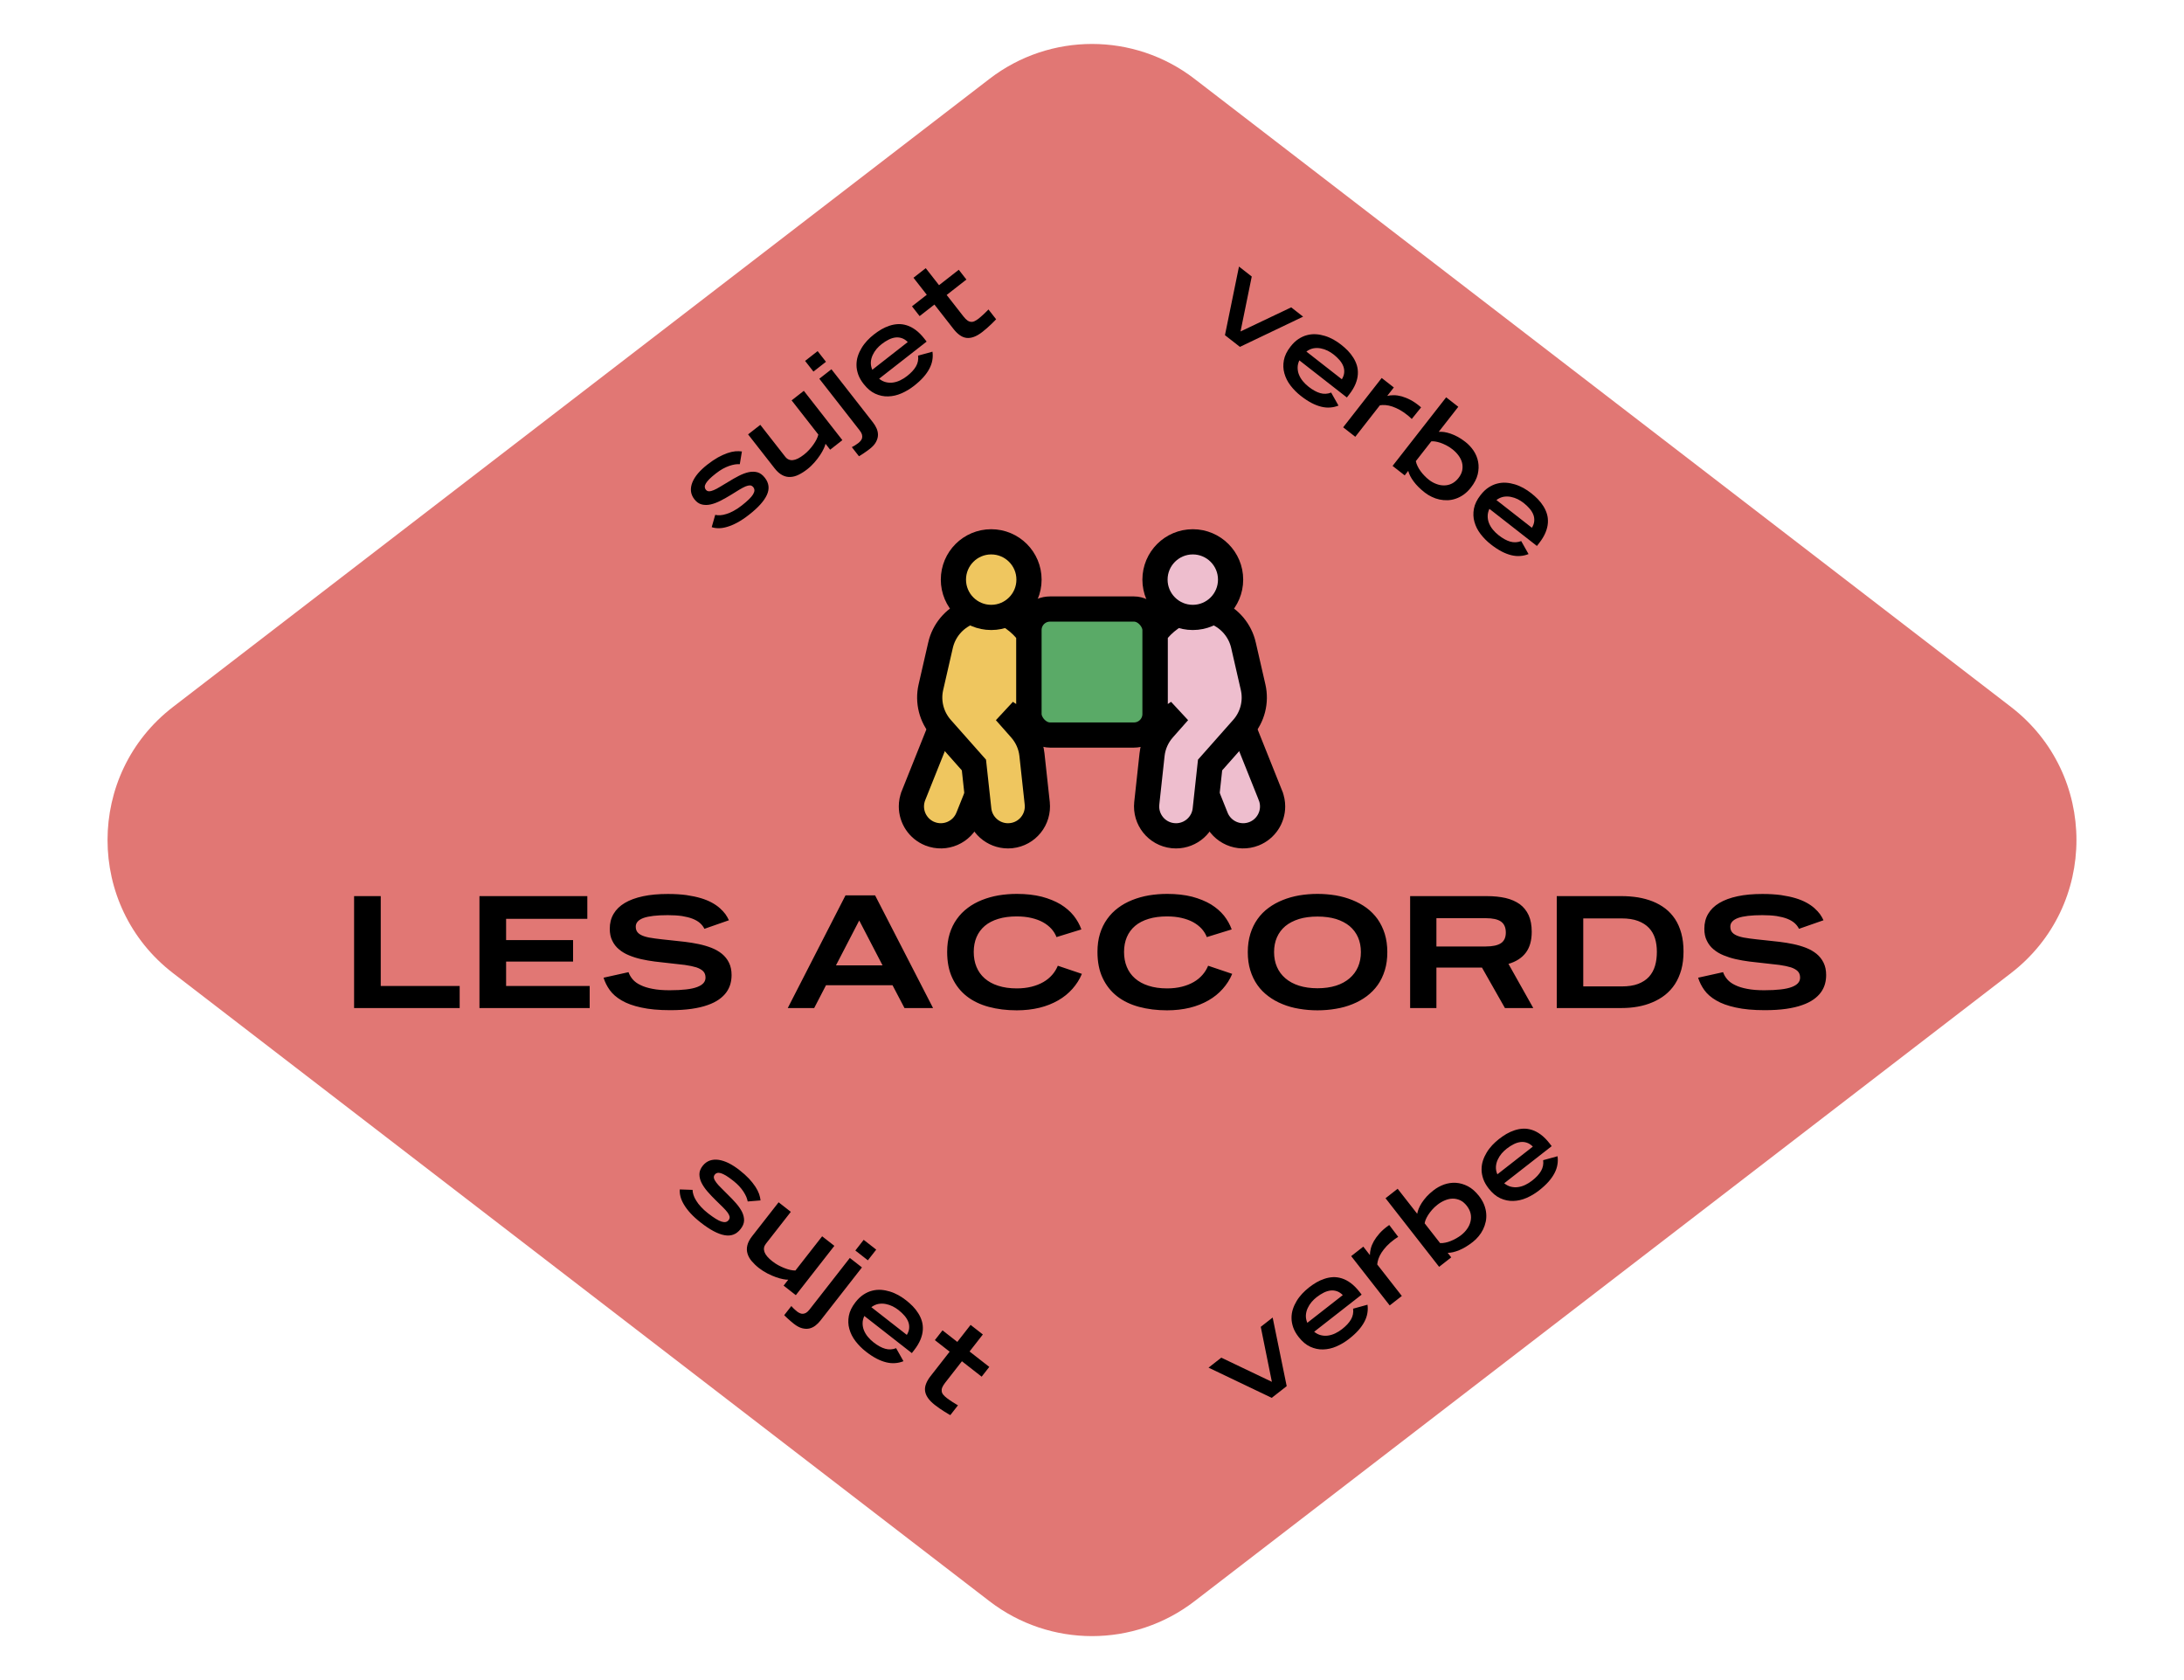 <svg width="260" height="200" viewBox="0 0 260 200" fill="none" xmlns="http://www.w3.org/2000/svg">
	<path d="M20.608 115.852C10.2 107.847 10.2 92.153 20.608 84.147L117.806 9.38C124.995 3.85 135.005 3.85 142.194 9.38L239.392 84.147C249.799 92.153 249.799 107.847 239.392 115.852L142.194 190.62C135.005 196.15 124.995 196.15 117.806 190.62L20.608 115.852Z" fill="#E17774"/>
	<path d="M83.434 145.547C84.528 146.401 85.471 146.904 86.257 147.041C87.04 147.184 87.672 146.94 88.164 146.31C88.43 145.971 88.569 145.637 88.581 145.3C88.589 144.967 88.508 144.627 88.344 144.282C88.176 143.942 87.939 143.601 87.638 143.253C87.332 142.901 86.997 142.553 86.632 142.198C86.338 141.908 86.077 141.643 85.844 141.408C85.6 141.175 85.413 140.96 85.268 140.768C85.123 140.577 85.029 140.408 84.995 140.251C84.957 140.1 84.989 139.96 85.094 139.825C85.17 139.728 85.264 139.663 85.382 139.634C85.495 139.601 85.637 139.608 85.814 139.659C85.981 139.711 86.187 139.803 86.423 139.944C86.654 140.082 86.932 140.281 87.25 140.53C87.53 140.748 87.776 140.967 87.984 141.19C88.186 141.408 88.359 141.63 88.503 141.847C88.641 142.059 88.754 142.269 88.842 142.467C88.92 142.667 88.982 142.854 89.013 143.026L90.541 142.901C90.517 142.666 90.461 142.405 90.369 142.134C90.272 141.858 90.124 141.57 89.927 141.268C89.729 140.966 89.475 140.646 89.166 140.309C88.853 139.977 88.47 139.635 88.012 139.277C87.586 138.945 87.164 138.675 86.748 138.463C86.328 138.257 85.933 138.13 85.561 138.073C85.179 138.018 84.827 138.046 84.509 138.154C84.187 138.266 83.905 138.471 83.66 138.774C83.394 139.113 83.261 139.451 83.263 139.792C83.266 140.132 83.347 140.473 83.521 140.817C83.695 141.161 83.931 141.502 84.232 141.85C84.533 142.198 84.857 142.538 85.201 142.875C85.521 143.187 85.804 143.468 86.047 143.702C86.286 143.94 86.472 144.146 86.612 144.334C86.746 144.517 86.825 144.682 86.858 144.829C86.881 144.977 86.844 145.114 86.739 145.248C86.65 145.361 86.538 145.438 86.401 145.47C86.263 145.501 86.095 145.483 85.898 145.424C85.701 145.366 85.478 145.252 85.214 145.09C84.951 144.927 84.642 144.712 84.297 144.442C83.969 144.186 83.684 143.929 83.452 143.67C83.217 143.416 83.026 143.172 82.884 142.931C82.733 142.691 82.623 142.466 82.557 142.25C82.486 142.03 82.452 141.83 82.449 141.645L80.928 141.593C80.906 141.854 80.931 142.133 81.006 142.426C81.076 142.724 81.213 143.039 81.41 143.375C81.607 143.711 81.869 144.064 82.201 144.427C82.533 144.791 82.944 145.164 83.434 145.547ZM90.356 150.955C90.685 151.212 91.023 151.423 91.376 151.604C91.724 151.78 92.053 151.925 92.374 152.037C92.685 152.149 92.972 152.226 93.236 152.277C93.491 152.328 93.693 152.347 93.838 152.339L93.287 153.045L94.741 154.181L99.329 148.309L97.874 147.173L94.692 151.245C94.517 151.247 94.32 151.223 94.095 151.178C93.865 151.128 93.636 151.054 93.396 150.961C93.151 150.865 92.908 150.754 92.658 150.619C92.407 150.484 92.174 150.327 91.953 150.155C91.441 149.755 91.127 149.38 91.007 149.034C90.887 148.688 90.939 148.365 91.179 148.058L94.146 144.261L92.692 143.124L89.535 147.164C89.237 147.547 89.048 147.911 88.968 148.257C88.884 148.598 88.895 148.928 88.991 149.238C89.084 149.553 89.251 149.849 89.491 150.131C89.73 150.413 90.017 150.69 90.356 150.955ZM94.502 157.585C94.852 157.859 95.181 158.038 95.492 158.116C95.804 158.195 96.088 158.209 96.353 158.147C96.618 158.085 96.857 157.968 97.075 157.8C97.293 157.632 97.493 157.432 97.665 157.212L102.614 150.877L101.171 149.749L96.369 155.895C96.23 156.073 96.099 156.196 95.967 156.276C95.831 156.351 95.704 156.391 95.578 156.396C95.452 156.402 95.332 156.378 95.213 156.319C95.09 156.266 94.979 156.197 94.871 156.113C94.801 156.058 94.73 155.994 94.664 155.934C94.593 155.87 94.527 155.81 94.467 155.754C94.401 155.694 94.35 155.636 94.31 155.588C94.26 155.54 94.231 155.5 94.208 155.474L93.358 156.562C93.381 156.588 93.426 156.641 93.508 156.714C93.581 156.788 93.675 156.878 93.784 156.972C93.892 157.066 94.008 157.174 94.138 157.284C94.263 157.391 94.383 157.493 94.502 157.585ZM102.82 147.593L101.827 148.865L103.319 150.03L104.312 148.759L102.82 147.593ZM102.896 156.657L108.552 161.076L108.817 160.737C109.158 160.3 109.412 159.875 109.578 159.474C109.743 159.074 109.836 158.688 109.859 158.315C109.881 157.942 109.843 157.591 109.744 157.262C109.645 156.934 109.5 156.62 109.313 156.327C109.126 156.033 108.911 155.753 108.66 155.496C108.404 155.235 108.137 155 107.857 154.782C107.577 154.563 107.274 154.361 106.955 154.181C106.626 154.002 106.292 153.854 105.948 153.75C105.598 153.642 105.244 153.573 104.891 153.548C104.527 153.525 104.171 153.559 103.822 153.65C103.467 153.738 103.126 153.897 102.793 154.113C102.455 154.335 102.141 154.636 101.842 155.018C101.417 155.563 101.152 156.102 101.053 156.64C100.953 157.178 100.969 157.702 101.113 158.205C101.254 158.714 101.493 159.196 101.841 159.65C102.189 160.104 102.595 160.517 103.069 160.887C103.516 161.236 103.94 161.516 104.346 161.729C104.747 161.938 105.135 162.085 105.507 162.176C105.878 162.266 106.228 162.296 106.57 162.269C106.908 162.247 107.239 162.167 107.555 162.041L106.683 160.492C106.246 160.663 105.815 160.682 105.381 160.559C104.947 160.437 104.488 160.182 104.003 159.803C103.739 159.597 103.512 159.377 103.312 159.133C103.111 158.89 102.958 158.631 102.852 158.367C102.741 158.098 102.692 157.817 102.691 157.529C102.69 157.242 102.757 156.956 102.896 156.657ZM106.952 155.94C107.243 156.167 107.486 156.4 107.69 156.638C107.889 156.872 108.036 157.117 108.13 157.363C108.224 157.61 108.254 157.859 108.233 158.12C108.211 158.381 108.117 158.646 107.955 158.909L103.731 155.61C104.003 155.406 104.285 155.279 104.58 155.223C104.871 155.173 105.163 155.176 105.448 155.233C105.727 155.287 106.002 155.379 106.266 155.508C106.52 155.637 106.753 155.784 106.952 155.94ZM111.276 167.238C111.459 167.381 111.652 167.523 111.849 167.66C112.046 167.796 112.236 167.919 112.416 168.033C112.59 168.143 112.743 168.237 112.874 168.313C113.005 168.389 113.089 168.438 113.131 168.462L114.044 167.293C113.987 167.266 113.898 167.213 113.782 167.14C113.661 167.072 113.54 166.994 113.407 166.908C113.275 166.822 113.143 166.736 113.015 166.645C112.887 166.553 112.785 166.483 112.71 166.424C112.538 166.289 112.399 166.155 112.297 166.032C112.188 165.904 112.128 165.77 112.11 165.626C112.089 165.487 112.104 165.335 112.171 165.17C112.239 165.006 112.348 164.823 112.508 164.618L114.515 162.048L116.864 163.883L117.773 162.72L115.424 160.885L117.007 158.859L115.547 157.719L113.964 159.744L112.203 158.368L111.294 159.532L113.055 160.908L110.774 163.827C110.534 164.134 110.357 164.439 110.247 164.725C110.136 165.011 110.092 165.289 110.126 165.568C110.16 165.846 110.267 166.12 110.457 166.399C110.642 166.673 110.915 166.956 111.276 167.238Z" fill="black"/>
	<path d="M143.874 162.807L151.395 166.404L153.178 165.011L151.507 156.843L150.09 157.95L151.414 164.497L145.393 161.62L143.874 162.807ZM156.447 158.536L162.103 154.117L161.838 153.777C161.497 153.341 161.145 152.991 160.797 152.734C160.449 152.477 160.096 152.292 159.74 152.181C159.383 152.069 159.034 152.021 158.691 152.037C158.348 152.053 158.009 152.119 157.679 152.229C157.349 152.34 157.025 152.48 156.715 152.661C156.4 152.847 156.107 153.049 155.827 153.268C155.547 153.487 155.278 153.732 155.027 153.998C154.774 154.274 154.548 154.563 154.364 154.871C154.175 155.184 154.023 155.511 153.913 155.848C153.802 156.195 153.749 156.549 153.753 156.91C153.752 157.275 153.824 157.644 153.953 158.02C154.086 158.402 154.303 158.779 154.602 159.162C155.027 159.706 155.486 160.093 155.984 160.32C156.482 160.547 156.994 160.658 157.518 160.64C158.045 160.627 158.571 160.511 159.096 160.283C159.62 160.055 160.119 159.761 160.593 159.391C161.04 159.041 161.414 158.698 161.719 158.355C162.018 158.017 162.255 157.676 162.433 157.337C162.611 156.999 162.725 156.667 162.781 156.328C162.841 155.995 162.844 155.654 162.798 155.317L161.084 155.789C161.144 156.254 161.058 156.677 160.834 157.068C160.611 157.46 160.252 157.844 159.767 158.223C159.503 158.429 159.235 158.596 158.95 158.731C158.666 158.867 158.377 158.953 158.095 158.991C157.807 159.034 157.523 159.014 157.244 158.945C156.965 158.877 156.704 158.743 156.447 158.536ZM156.732 154.426C157.023 154.199 157.308 154.02 157.588 153.879C157.863 153.742 158.136 153.659 158.398 153.628C158.66 153.597 158.91 153.627 159.157 153.711C159.405 153.795 159.639 153.951 159.856 154.172L155.632 157.472C155.5 157.158 155.445 156.854 155.463 156.555C155.484 156.26 155.558 155.977 155.683 155.715C155.802 155.457 155.958 155.213 156.147 154.988C156.334 154.772 156.533 154.582 156.732 154.426ZM160.854 149.532L165.441 155.403L166.885 154.275L163.956 150.526C163.97 150.333 164.016 150.115 164.095 149.871C164.178 149.633 164.296 149.384 164.459 149.127C164.622 148.869 164.834 148.608 165.082 148.337C165.334 148.07 165.639 147.806 165.997 147.543C166.024 147.522 166.057 147.497 166.109 147.464L166.252 147.37C166.3 147.342 166.337 147.312 166.379 147.288C166.421 147.264 166.443 147.247 166.454 147.239L165.389 145.832L165.284 145.897C164.862 146.201 164.512 146.509 164.23 146.825C163.948 147.141 163.724 147.454 163.551 147.754C163.382 148.06 163.258 148.356 163.19 148.635C163.116 148.918 163.084 149.177 163.085 149.411L162.298 148.404L160.854 149.532ZM164.944 142.641L171.324 150.807L172.767 149.68L172.347 149.141C172.755 149.142 173.217 149.033 173.72 148.823C174.227 148.617 174.764 148.293 175.335 147.847C175.588 147.649 175.82 147.425 176.027 147.168C176.238 146.916 176.412 146.65 176.555 146.356C176.699 146.062 176.805 145.753 176.874 145.431C176.942 145.108 176.959 144.774 176.928 144.434C176.901 144.1 176.816 143.758 176.679 143.405C176.541 143.062 176.344 142.721 176.079 142.382C175.667 141.854 175.223 141.463 174.751 141.216C174.275 140.972 173.805 140.836 173.321 140.806C172.838 140.776 172.366 140.85 171.909 141.008C171.45 141.175 171.032 141.407 170.655 141.701C170.342 141.945 170.068 142.194 169.838 142.443C169.612 142.698 169.416 142.947 169.259 143.19C169.103 143.434 168.981 143.668 168.891 143.886C168.805 144.109 168.747 144.311 168.715 144.492L166.387 141.513L164.944 142.641ZM173.961 147.021C173.778 147.164 173.582 147.291 173.372 147.411C173.163 147.532 172.945 147.641 172.725 147.726C172.509 147.817 172.286 147.887 172.067 147.928C171.852 147.975 171.64 147.992 171.442 147.983L169.603 145.629C169.617 145.514 169.659 145.368 169.724 145.196C169.793 145.029 169.889 144.841 170.016 144.637C170.143 144.443 170.294 144.238 170.476 144.027C170.658 143.815 170.873 143.613 171.115 143.423C171.395 143.204 171.69 143.026 171.998 142.899C172.306 142.771 172.612 142.696 172.919 142.69C173.227 142.684 173.531 142.751 173.822 142.879C174.107 143.011 174.377 143.234 174.617 143.542C174.857 143.849 175.008 144.164 175.076 144.484C175.144 144.804 175.135 145.115 175.059 145.417C174.987 145.725 174.854 146.011 174.66 146.284C174.47 146.562 174.235 146.806 173.961 147.021ZM179.071 140.86L184.727 136.441L184.462 136.101C184.121 135.665 183.77 135.315 183.421 135.058C183.073 134.801 182.721 134.616 182.364 134.504C182.008 134.392 181.658 134.345 181.315 134.361C180.973 134.377 180.633 134.443 180.303 134.553C179.973 134.664 179.649 134.804 179.339 134.985C179.025 135.171 178.732 135.373 178.452 135.592C178.172 135.811 177.903 136.056 177.651 136.322C177.398 136.597 177.173 136.886 176.989 137.195C176.799 137.508 176.647 137.835 176.538 138.172C176.427 138.519 176.374 138.873 176.378 139.233C176.377 139.599 176.449 139.968 176.578 140.344C176.711 140.726 176.928 141.103 177.226 141.485C177.652 142.029 178.11 142.417 178.609 142.644C179.107 142.87 179.619 142.982 180.142 142.963C180.67 142.95 181.195 142.835 181.72 142.607C182.245 142.379 182.744 142.085 183.218 141.714C183.665 141.365 184.038 141.021 184.343 140.679C184.643 140.341 184.879 140 185.057 139.661C185.235 139.323 185.349 138.991 185.405 138.652C185.466 138.319 185.469 137.978 185.422 137.641L183.709 138.113C183.768 138.578 183.682 139.001 183.459 139.392C183.236 139.783 182.877 140.168 182.392 140.547C182.128 140.753 181.859 140.919 181.575 141.055C181.29 141.19 181.002 141.277 180.72 141.315C180.432 141.358 180.147 141.337 179.868 141.269C179.589 141.201 179.328 141.066 179.071 140.86ZM179.357 136.75C179.647 136.523 179.932 136.344 180.213 136.203C180.488 136.066 180.761 135.983 181.023 135.952C181.285 135.92 181.534 135.951 181.782 136.035C182.03 136.119 182.264 136.274 182.48 136.496L178.257 139.795C178.125 139.482 178.07 139.178 178.087 138.878C178.109 138.584 178.182 138.301 178.307 138.039C178.426 137.78 178.583 137.537 178.771 137.311C178.959 137.096 179.157 136.906 179.357 136.75Z" fill="black"/>
	<path d="M89.169 61.278C90.263 60.424 90.978 59.63 91.302 58.901C91.629 58.176 91.546 57.504 91.054 56.874C90.789 56.534 90.499 56.318 90.174 56.225C89.854 56.137 89.504 56.133 89.129 56.209C88.759 56.29 88.371 56.437 87.96 56.645C87.545 56.857 87.126 57.097 86.693 57.366C86.341 57.581 86.02 57.77 85.736 57.94C85.451 58.119 85.197 58.249 84.976 58.343C84.755 58.438 84.569 58.488 84.408 58.483C84.252 58.483 84.124 58.419 84.019 58.284C83.943 58.187 83.903 58.08 83.903 57.958C83.898 57.841 83.939 57.705 84.032 57.545C84.123 57.396 84.262 57.218 84.456 57.023C84.645 56.832 84.906 56.611 85.224 56.362C85.504 56.144 85.775 55.958 86.042 55.81C86.303 55.667 86.56 55.552 86.805 55.465C87.044 55.383 87.275 55.324 87.489 55.287C87.702 55.259 87.898 55.244 88.072 55.256L88.322 53.743C88.087 53.709 87.82 53.701 87.535 53.724C87.244 53.752 86.928 53.825 86.588 53.944C86.247 54.063 85.875 54.231 85.473 54.45C85.076 54.674 84.651 54.962 84.193 55.32C83.767 55.653 83.403 55.998 83.097 56.35C82.795 56.707 82.577 57.06 82.432 57.407C82.286 57.764 82.228 58.113 82.255 58.447C82.287 58.787 82.418 59.11 82.652 59.421C82.917 59.761 83.213 59.972 83.544 60.052C83.875 60.132 84.225 60.136 84.601 60.05C84.976 59.965 85.365 59.818 85.775 59.61C86.185 59.402 86.594 59.17 87.004 58.919C87.384 58.683 87.726 58.476 88.011 58.297C88.3 58.123 88.545 57.992 88.76 57.902C88.971 57.816 89.15 57.779 89.301 57.783C89.45 57.797 89.573 57.865 89.679 58C89.767 58.113 89.815 58.241 89.812 58.382C89.809 58.523 89.751 58.681 89.646 58.858C89.542 59.035 89.377 59.224 89.156 59.441C88.935 59.657 88.651 59.905 88.306 60.174C87.978 60.431 87.659 60.645 87.352 60.807C87.049 60.974 86.766 61.1 86.498 61.179C86.229 61.268 85.984 61.321 85.758 61.332C85.527 61.347 85.325 61.332 85.145 61.291L84.727 62.754C84.974 62.838 85.251 62.882 85.554 62.88C85.86 62.883 86.198 62.828 86.572 62.718C86.946 62.608 87.351 62.438 87.784 62.204C88.217 61.97 88.679 61.661 89.169 61.278ZM96.091 55.87C96.42 55.614 96.707 55.337 96.968 55.038C97.223 54.743 97.443 54.459 97.629 54.175C97.813 53.9 97.957 53.64 98.07 53.396C98.182 53.161 98.249 52.97 98.276 52.827L98.828 53.533L100.282 52.396L95.695 46.525L94.24 47.661L97.422 51.733C97.382 51.904 97.31 52.09 97.212 52.297C97.108 52.508 96.98 52.712 96.833 52.922C96.68 53.138 96.513 53.346 96.322 53.556C96.13 53.766 95.922 53.955 95.701 54.128C95.189 54.528 94.749 54.741 94.385 54.775C94.02 54.808 93.72 54.678 93.48 54.371L90.513 50.574L89.058 51.71L92.215 55.75C92.513 56.132 92.821 56.404 93.137 56.565C93.448 56.729 93.771 56.798 94.095 56.779C94.423 56.766 94.75 56.675 95.082 56.511C95.414 56.347 95.752 56.136 96.091 55.87ZM103.527 53.452C103.878 53.179 104.131 52.903 104.282 52.62C104.434 52.336 104.516 52.064 104.52 51.792C104.524 51.52 104.469 51.26 104.358 51.007C104.248 50.755 104.103 50.513 103.93 50.292L98.981 43.958L97.537 45.085L102.339 51.232C102.478 51.41 102.566 51.566 102.611 51.713C102.651 51.864 102.659 51.997 102.634 52.12C102.609 52.244 102.557 52.354 102.471 52.456C102.39 52.563 102.296 52.653 102.188 52.738C102.118 52.792 102.039 52.846 101.964 52.895C101.885 52.949 101.81 52.998 101.742 53.043C101.667 53.092 101.6 53.128 101.543 53.155C101.485 53.192 101.439 53.211 101.407 53.226L102.258 54.314C102.289 54.299 102.351 54.267 102.441 54.205C102.531 54.153 102.641 54.084 102.759 54.001C102.876 53.918 103.008 53.832 103.147 53.732C103.281 53.636 103.409 53.545 103.527 53.452ZM95.845 42.964L96.838 44.235L98.33 43.069L97.337 41.798L95.845 42.964ZM104.657 45.083L110.313 40.664L110.048 40.325C109.707 39.888 109.356 39.538 109.008 39.281C108.659 39.024 108.307 38.84 107.951 38.728C107.594 38.616 107.244 38.568 106.902 38.584C106.559 38.601 106.219 38.666 105.889 38.777C105.559 38.887 105.235 39.028 104.926 39.209C104.611 39.394 104.318 39.597 104.038 39.816C103.758 40.034 103.489 40.279 103.237 40.545C102.984 40.821 102.759 41.11 102.575 41.418C102.385 41.731 102.233 42.058 102.124 42.395C102.013 42.742 101.96 43.096 101.964 43.457C101.963 43.822 102.035 44.191 102.164 44.568C102.297 44.949 102.514 45.326 102.813 45.709C103.238 46.253 103.697 46.64 104.195 46.867C104.693 47.094 105.205 47.206 105.728 47.187C106.256 47.174 106.782 47.058 107.306 46.83C107.831 46.603 108.33 46.308 108.804 45.938C109.251 45.589 109.624 45.245 109.929 44.903C110.229 44.564 110.466 44.223 110.644 43.885C110.821 43.546 110.935 43.214 110.992 42.876C111.052 42.542 111.055 42.202 111.008 41.865L109.295 42.336C109.355 42.801 109.269 43.224 109.045 43.615C108.822 44.007 108.463 44.391 107.978 44.77C107.714 44.976 107.445 45.143 107.161 45.279C106.876 45.414 106.588 45.5 106.306 45.539C106.018 45.581 105.733 45.561 105.454 45.493C105.175 45.424 104.914 45.29 104.657 45.083ZM104.943 40.974C105.234 40.746 105.519 40.567 105.799 40.426C106.074 40.29 106.347 40.206 106.609 40.175C106.871 40.144 107.12 40.175 107.368 40.259C107.616 40.343 107.85 40.498 108.066 40.719L103.843 44.019C103.711 43.706 103.656 43.402 103.673 43.102C103.695 42.807 103.769 42.524 103.893 42.262C104.013 42.004 104.169 41.76 104.358 41.535C104.545 41.319 104.743 41.13 104.943 40.974ZM116.952 39.512C117.135 39.368 117.319 39.216 117.499 39.058C117.679 38.9 117.844 38.745 117.999 38.598C118.148 38.456 118.275 38.33 118.381 38.221C118.487 38.112 118.554 38.043 118.587 38.008L117.674 36.839C117.634 36.888 117.562 36.962 117.462 37.056C117.367 37.157 117.263 37.256 117.147 37.364C117.032 37.471 116.916 37.579 116.796 37.681C116.677 37.783 116.584 37.864 116.509 37.923C116.336 38.058 116.173 38.16 116.028 38.229C115.877 38.303 115.733 38.33 115.589 38.312C115.449 38.3 115.305 38.248 115.162 38.142C115.019 38.037 114.867 37.887 114.707 37.682L112.699 35.113L115.048 33.278L114.139 32.114L111.79 33.949L110.208 31.924L108.748 33.065L110.331 35.09L108.569 36.466L109.478 37.63L111.24 36.254L113.521 39.173C113.761 39.48 114.013 39.725 114.264 39.902C114.515 40.079 114.774 40.189 115.052 40.223C115.331 40.257 115.623 40.22 115.939 40.103C116.25 39.99 116.591 39.794 116.952 39.512Z" fill="black"/>
	<path d="M147.499 31.732L145.828 39.9L147.611 41.293L155.132 37.696L153.715 36.589L147.683 39.458L149.018 32.919L147.499 31.732ZM154.685 42.898L160.341 47.317L160.606 46.978C160.947 46.542 161.202 46.116 161.367 45.716C161.532 45.316 161.626 44.929 161.648 44.556C161.671 44.183 161.632 43.833 161.534 43.504C161.435 43.175 161.289 42.862 161.102 42.568C160.915 42.275 160.7 41.994 160.45 41.737C160.194 41.477 159.926 41.242 159.646 41.023C159.366 40.804 159.064 40.602 158.745 40.422C158.416 40.244 158.081 40.095 157.737 39.991C157.388 39.883 157.034 39.814 156.68 39.79C156.317 39.766 155.96 39.8 155.611 39.892C155.257 39.979 154.916 40.138 154.582 40.354C154.244 40.576 153.93 40.877 153.632 41.26C153.206 41.804 152.941 42.343 152.842 42.881C152.742 43.419 152.758 43.943 152.903 44.447C153.043 44.955 153.282 45.437 153.63 45.891C153.978 46.345 154.385 46.758 154.859 47.128C155.306 47.478 155.73 47.757 156.136 47.97C156.536 48.179 156.924 48.326 157.296 48.417C157.667 48.508 158.017 48.538 158.359 48.51C158.698 48.488 159.029 48.409 159.344 48.282L158.472 46.733C158.036 46.904 157.604 46.923 157.171 46.801C156.737 46.679 156.277 46.423 155.792 46.045C155.528 45.839 155.301 45.618 155.101 45.375C154.901 45.131 154.747 44.873 154.642 44.608C154.531 44.339 154.482 44.058 154.48 43.771C154.479 43.483 154.546 43.198 154.685 42.898ZM158.741 42.181C159.032 42.408 159.275 42.641 159.48 42.879C159.679 43.113 159.826 43.358 159.919 43.605C160.013 43.851 160.044 44.101 160.022 44.361C160 44.622 159.906 44.887 159.744 45.15L155.521 41.851C155.793 41.647 156.074 41.52 156.369 41.464C156.66 41.414 156.953 41.417 157.237 41.474C157.517 41.528 157.791 41.621 158.055 41.749C158.31 41.879 158.542 42.025 158.741 42.181ZM164.488 44.996L159.9 50.868L161.344 51.996L164.273 48.247C164.464 48.214 164.687 48.206 164.942 48.223C165.194 48.246 165.463 48.3 165.753 48.396C166.042 48.492 166.347 48.635 166.67 48.81C166.989 48.989 167.32 49.222 167.662 49.506C167.689 49.527 167.721 49.552 167.765 49.596L167.891 49.712C167.93 49.751 167.968 49.78 168.002 49.815C168.035 49.85 168.057 49.867 168.067 49.875L169.175 48.502L169.086 48.416C168.689 48.08 168.306 47.815 167.931 47.617C167.556 47.42 167.198 47.279 166.865 47.183C166.528 47.093 166.21 47.045 165.923 47.046C165.63 47.043 165.371 47.075 165.145 47.132L165.932 46.124L164.488 44.996ZM172.163 47.297L165.783 55.464L167.227 56.592L167.647 56.053C167.745 56.45 167.962 56.872 168.289 57.309C168.611 57.751 169.055 58.194 169.626 58.64C169.879 58.837 170.153 59.008 170.453 59.147C170.748 59.291 171.048 59.395 171.368 59.463C171.688 59.531 172.013 59.559 172.343 59.548C172.672 59.537 173.001 59.472 173.323 59.359C173.641 59.252 173.952 59.087 174.261 58.869C174.561 58.652 174.844 58.379 175.109 58.039C175.521 57.512 175.793 56.986 175.919 56.469C176.04 55.948 176.058 55.459 175.97 54.983C175.883 54.506 175.697 54.066 175.433 53.66C175.159 53.256 174.834 52.906 174.457 52.611C174.144 52.367 173.837 52.162 173.539 51.999C173.237 51.841 172.948 51.711 172.674 51.618C172.4 51.525 172.144 51.464 171.911 51.429C171.673 51.4 171.463 51.392 171.279 51.404L173.607 48.425L172.163 47.297ZM170.095 57.106C169.912 56.963 169.741 56.804 169.574 56.63C169.406 56.456 169.247 56.271 169.111 56.078C168.972 55.891 168.85 55.691 168.757 55.488C168.659 55.291 168.591 55.09 168.552 54.895L170.391 52.541C170.507 52.527 170.658 52.532 170.841 52.554C171.02 52.581 171.225 52.629 171.453 52.703C171.672 52.778 171.908 52.876 172.157 53.001C172.406 53.126 172.655 53.286 172.897 53.475C173.177 53.694 173.421 53.937 173.62 54.205C173.818 54.472 173.965 54.752 174.045 55.048C174.125 55.345 174.134 55.656 174.08 55.969C174.021 56.279 173.87 56.594 173.63 56.901C173.39 57.208 173.12 57.431 172.826 57.575C172.532 57.718 172.228 57.784 171.917 57.784C171.601 57.788 171.291 57.729 170.979 57.607C170.663 57.49 170.37 57.321 170.095 57.106ZM177.309 60.574L182.966 64.993L183.231 64.654C183.572 64.218 183.826 63.792 183.991 63.392C184.157 62.992 184.25 62.605 184.273 62.232C184.295 61.859 184.257 61.509 184.158 61.18C184.059 60.851 183.914 60.538 183.727 60.244C183.54 59.951 183.325 59.67 183.074 59.414C182.818 59.153 182.551 58.918 182.271 58.699C181.991 58.48 181.688 58.279 181.369 58.099C181.04 57.92 180.705 57.771 180.362 57.667C180.012 57.559 179.658 57.491 179.304 57.466C178.941 57.442 178.585 57.476 178.236 57.568C177.881 57.655 177.54 57.814 177.207 58.03C176.868 58.252 176.555 58.553 176.256 58.936C175.831 59.48 175.566 60.019 175.466 60.557C175.367 61.095 175.383 61.619 175.527 62.123C175.668 62.632 175.907 63.114 176.255 63.568C176.603 64.022 177.009 64.434 177.483 64.805C177.93 65.154 178.354 65.433 178.76 65.646C179.161 65.855 179.549 66.002 179.92 66.093C180.292 66.184 180.641 66.214 180.984 66.186C181.322 66.164 181.653 66.085 181.969 65.958L181.097 64.41C180.66 64.58 180.229 64.599 179.795 64.477C179.361 64.355 178.901 64.1 178.417 63.721C178.153 63.515 177.926 63.294 177.726 63.051C177.525 62.808 177.372 62.549 177.266 62.284C177.155 62.015 177.106 61.734 177.105 61.447C177.104 61.16 177.171 60.874 177.309 60.574ZM181.366 59.857C181.657 60.084 181.9 60.318 182.104 60.556C182.303 60.789 182.45 61.034 182.544 61.281C182.637 61.527 182.668 61.777 182.647 62.038C182.625 62.298 182.531 62.563 182.368 62.827L178.145 59.527C178.417 59.323 178.699 59.196 178.994 59.14C179.285 59.09 179.577 59.093 179.862 59.151C180.141 59.204 180.416 59.297 180.68 59.425C180.934 59.555 181.167 59.702 181.366 59.857Z" fill="black"/>
	<path d="M42.154 106.676V120H54.723V117.372H45.327V106.676H42.154ZM57.078 106.676V120H70.2V117.372H60.251V114.472H68.223V111.914H60.251V109.383H69.919V106.676H57.078ZM79.789 120.255C80.747 120.255 81.591 120.202 82.329 120.097C83.059 119.991 83.7 119.842 84.236 119.648C84.772 119.464 85.23 119.235 85.599 118.972C85.959 118.717 86.258 118.427 86.478 118.119C86.697 117.812 86.856 117.478 86.952 117.135C87.049 116.792 87.093 116.432 87.093 116.071C87.093 115.5 86.987 115.017 86.785 114.604C86.583 114.19 86.302 113.839 85.95 113.549C85.59 113.259 85.177 113.021 84.711 112.837C84.236 112.652 83.727 112.503 83.19 112.389C82.654 112.274 82.101 112.187 81.529 112.116C80.958 112.055 80.395 111.993 79.842 111.932C79.13 111.861 78.506 111.791 77.987 111.721C77.46 111.659 77.029 111.571 76.686 111.457C76.344 111.343 76.098 111.202 75.931 111.018C75.764 110.842 75.685 110.604 75.685 110.306C75.685 109.849 75.992 109.506 76.607 109.277C77.223 109.058 78.181 108.943 79.49 108.943C80.132 108.943 80.703 108.979 81.195 109.049C81.679 109.128 82.101 109.233 82.461 109.374C82.812 109.515 83.103 109.682 83.331 109.884C83.56 110.086 83.735 110.314 83.858 110.569L86.776 109.55C86.671 109.312 86.53 109.075 86.363 108.829C86.188 108.592 85.968 108.354 85.704 108.117C85.44 107.88 85.124 107.66 84.755 107.458C84.386 107.256 83.946 107.071 83.445 106.922C82.944 106.772 82.364 106.649 81.714 106.553C81.064 106.465 80.325 106.421 79.508 106.421C78.392 106.421 77.398 106.509 76.546 106.693C75.685 106.878 74.964 107.142 74.375 107.493C73.786 107.845 73.347 108.275 73.048 108.785C72.74 109.304 72.591 109.893 72.591 110.561C72.591 111.114 72.688 111.589 72.89 111.984C73.083 112.389 73.347 112.731 73.689 113.013C74.032 113.303 74.428 113.54 74.885 113.725C75.333 113.909 75.816 114.067 76.335 114.182C76.853 114.296 77.39 114.393 77.943 114.463C78.497 114.533 79.033 114.595 79.569 114.647C80.316 114.727 80.967 114.797 81.52 114.867C82.074 114.946 82.531 115.043 82.9 115.157C83.261 115.28 83.533 115.438 83.718 115.623C83.902 115.816 83.99 116.071 83.99 116.379C83.99 116.625 83.911 116.836 83.753 117.021C83.595 117.205 83.349 117.363 83.006 117.495C82.663 117.627 82.215 117.724 81.679 117.785C81.143 117.847 80.483 117.882 79.719 117.882C78.936 117.882 78.26 117.829 77.689 117.715C77.117 117.609 76.643 117.46 76.256 117.267C75.86 117.082 75.553 116.854 75.324 116.59C75.096 116.326 74.929 116.036 74.823 115.729L71.853 116.388C72.011 116.906 72.257 117.398 72.591 117.864C72.925 118.33 73.399 118.743 74.006 119.095C74.612 119.455 75.394 119.736 76.335 119.938C77.275 120.149 78.427 120.255 79.789 120.255ZM100.654 106.588L93.781 120H96.928L98.334 117.284H106.253L107.677 120H111.078L104.179 106.588H100.654ZM105.066 114.92H99.52L102.289 109.576L105.066 114.92ZM121.036 120.272C122.012 120.272 122.917 120.167 123.752 119.965C124.578 119.763 125.316 119.464 125.976 119.086C126.635 118.708 127.197 118.251 127.672 117.715C128.146 117.179 128.524 116.59 128.797 115.931L125.932 114.964C125.765 115.359 125.545 115.729 125.255 116.054C124.965 116.388 124.622 116.669 124.209 116.906C123.796 117.144 123.33 117.328 122.803 117.46C122.275 117.592 121.695 117.662 121.054 117.662C120.21 117.662 119.472 117.557 118.83 117.346C118.188 117.144 117.652 116.845 117.222 116.467C116.791 116.089 116.466 115.632 116.246 115.096C116.026 114.56 115.921 113.971 115.921 113.32C115.921 112.661 116.035 112.072 116.255 111.554C116.475 111.035 116.809 110.587 117.239 110.218C117.67 109.857 118.206 109.576 118.848 109.383C119.48 109.189 120.21 109.093 121.036 109.093C121.678 109.093 122.267 109.154 122.785 109.277C123.304 109.4 123.77 109.567 124.165 109.787C124.561 110.007 124.895 110.271 125.167 110.569C125.439 110.877 125.642 111.202 125.773 111.554L128.735 110.64C128.533 110.068 128.226 109.523 127.821 109.005C127.408 108.495 126.89 108.047 126.266 107.66C125.633 107.282 124.886 106.975 124.024 106.746C123.154 106.526 122.17 106.412 121.054 106.412C120.298 106.412 119.568 106.474 118.874 106.588C118.171 106.711 117.512 106.896 116.896 107.142C116.281 107.388 115.719 107.695 115.218 108.073C114.708 108.451 114.269 108.899 113.908 109.409C113.539 109.919 113.258 110.499 113.056 111.149C112.854 111.8 112.757 112.521 112.757 113.32C112.757 114.516 112.959 115.553 113.372 116.423C113.785 117.302 114.356 118.022 115.086 118.594C115.815 119.165 116.694 119.587 117.705 119.859C118.716 120.132 119.832 120.272 121.036 120.272ZM138.931 120.272C139.906 120.272 140.812 120.167 141.646 119.965C142.473 119.763 143.211 119.464 143.87 119.086C144.529 118.708 145.092 118.251 145.566 117.715C146.041 117.179 146.419 116.59 146.691 115.931L143.826 114.964C143.659 115.359 143.439 115.729 143.149 116.054C142.859 116.388 142.517 116.669 142.104 116.906C141.69 117.144 141.225 117.328 140.697 117.46C140.17 117.592 139.59 117.662 138.948 117.662C138.104 117.662 137.366 117.557 136.725 117.346C136.083 117.144 135.547 116.845 135.116 116.467C134.686 116.089 134.36 115.632 134.141 115.096C133.921 114.56 133.815 113.971 133.815 113.32C133.815 112.661 133.93 112.072 134.149 111.554C134.369 111.035 134.703 110.587 135.134 110.218C135.564 109.857 136.101 109.576 136.742 109.383C137.375 109.189 138.104 109.093 138.931 109.093C139.572 109.093 140.161 109.154 140.68 109.277C141.198 109.4 141.664 109.567 142.06 109.787C142.455 110.007 142.789 110.271 143.062 110.569C143.334 110.877 143.536 111.202 143.668 111.554L146.63 110.64C146.428 110.068 146.12 109.523 145.716 109.005C145.303 108.495 144.784 108.047 144.16 107.66C143.527 107.282 142.78 106.975 141.919 106.746C141.049 106.526 140.064 106.412 138.948 106.412C138.192 106.412 137.463 106.474 136.769 106.588C136.065 106.711 135.406 106.896 134.791 107.142C134.176 107.388 133.613 107.695 133.112 108.073C132.603 108.451 132.163 108.899 131.803 109.409C131.434 109.919 131.152 110.499 130.95 111.149C130.748 111.8 130.651 112.521 130.651 113.32C130.651 114.516 130.854 115.553 131.267 116.423C131.68 117.302 132.251 118.022 132.98 118.594C133.71 119.165 134.589 119.587 135.6 119.859C136.61 120.132 137.727 120.272 138.931 120.272ZM156.843 120.272C157.599 120.272 158.328 120.211 159.031 120.088C159.734 119.974 160.394 119.789 161.018 119.534C161.633 119.288 162.195 118.972 162.705 118.594C163.206 118.216 163.646 117.776 164.015 117.258C164.375 116.748 164.656 116.168 164.858 115.509C165.061 114.858 165.157 114.138 165.157 113.338C165.157 112.538 165.052 111.817 164.85 111.158C164.647 110.508 164.357 109.928 163.997 109.409C163.628 108.899 163.188 108.451 162.679 108.073C162.16 107.695 161.598 107.388 160.982 107.142C160.367 106.896 159.708 106.711 159.014 106.588C158.311 106.474 157.59 106.412 156.843 106.412C156.096 106.412 155.375 106.474 154.681 106.588C153.978 106.711 153.318 106.896 152.712 107.142C152.097 107.388 151.534 107.695 151.024 108.073C150.506 108.451 150.066 108.899 149.706 109.409C149.337 109.928 149.056 110.508 148.854 111.158C148.651 111.817 148.546 112.538 148.546 113.338C148.546 114.138 148.643 114.858 148.845 115.509C149.047 116.168 149.328 116.748 149.688 117.258C150.049 117.776 150.488 118.216 150.998 118.594C151.499 118.972 152.062 119.288 152.677 119.534C153.292 119.789 153.951 119.974 154.654 120.088C155.357 120.211 156.087 120.272 156.843 120.272ZM156.843 117.645C156.017 117.645 155.287 117.539 154.646 117.337C154.004 117.135 153.459 116.836 153.02 116.458C152.58 116.08 152.246 115.632 152.018 115.104C151.789 114.577 151.675 113.988 151.675 113.338C151.675 112.688 151.789 112.099 152.018 111.58C152.246 111.062 152.58 110.613 153.02 110.244C153.459 109.884 154.004 109.603 154.646 109.4C155.287 109.207 156.017 109.11 156.843 109.11C157.669 109.11 158.407 109.207 159.049 109.4C159.69 109.603 160.227 109.884 160.666 110.244C161.105 110.613 161.439 111.062 161.668 111.58C161.896 112.099 162.011 112.688 162.011 113.338C162.011 113.988 161.896 114.577 161.668 115.104C161.439 115.632 161.105 116.08 160.666 116.458C160.227 116.836 159.69 117.135 159.049 117.337C158.407 117.539 157.669 117.645 156.843 117.645ZM167.873 106.676V120H171.002V115.184H176.425L179.158 120H182.533L179.58 114.744C180.503 114.472 181.188 114.023 181.654 113.399C182.12 112.775 182.349 111.949 182.349 110.921C182.349 110.156 182.226 109.497 181.988 108.961C181.742 108.425 181.391 107.985 180.934 107.643C180.468 107.309 179.905 107.062 179.246 106.904C178.587 106.755 177.831 106.676 176.996 106.676H167.873ZM176.882 112.67H171.002V109.304H176.882C177.699 109.304 178.306 109.436 178.692 109.708C179.07 109.98 179.264 110.411 179.264 111.009C179.264 111.598 179.07 112.02 178.692 112.274C178.306 112.538 177.699 112.67 176.882 112.67ZM185.328 106.676V120H193.036C193.704 120 194.354 119.947 194.979 119.833C195.603 119.719 196.183 119.552 196.728 119.314C197.272 119.086 197.773 118.796 198.23 118.436C198.679 118.075 199.074 117.653 199.399 117.152C199.725 116.651 199.971 116.08 200.155 115.438C200.331 114.797 200.419 114.067 200.419 113.268C200.419 112.459 200.331 111.738 200.155 111.097C199.979 110.455 199.733 109.893 199.408 109.4C199.083 108.917 198.696 108.495 198.248 108.152C197.8 107.81 197.299 107.528 196.754 107.309C196.2 107.089 195.611 106.931 194.987 106.825C194.363 106.729 193.713 106.676 193.036 106.676H185.328ZM193.071 117.425H188.483V109.33H193.036C193.801 109.33 194.46 109.427 194.996 109.629C195.532 109.831 195.963 110.104 196.297 110.455C196.631 110.807 196.877 111.229 197.026 111.712C197.176 112.195 197.246 112.731 197.246 113.303C197.246 113.918 197.176 114.48 197.026 114.981C196.877 115.482 196.631 115.922 196.306 116.282C195.972 116.643 195.541 116.924 195.014 117.126C194.478 117.328 193.836 117.425 193.071 117.425ZM210.096 120.255C211.054 120.255 211.897 120.202 212.636 120.097C213.365 119.991 214.007 119.842 214.543 119.648C215.079 119.464 215.536 119.235 215.905 118.972C216.266 118.717 216.564 118.427 216.784 118.119C217.004 117.812 217.162 117.478 217.259 117.135C217.355 116.792 217.399 116.432 217.399 116.071C217.399 115.5 217.294 115.017 217.092 114.604C216.89 114.19 216.608 113.839 216.257 113.549C215.896 113.259 215.483 113.021 215.018 112.837C214.543 112.652 214.033 112.503 213.497 112.389C212.961 112.274 212.407 112.187 211.836 112.116C211.265 112.055 210.702 111.993 210.148 111.932C209.437 111.861 208.812 111.791 208.294 111.721C207.767 111.659 207.336 111.571 206.993 111.457C206.65 111.343 206.404 111.202 206.237 111.018C206.07 110.842 205.991 110.604 205.991 110.306C205.991 109.849 206.299 109.506 206.914 109.277C207.529 109.058 208.487 108.943 209.797 108.943C210.438 108.943 211.01 108.979 211.502 109.049C211.985 109.128 212.407 109.233 212.768 109.374C213.119 109.515 213.409 109.682 213.638 109.884C213.866 110.086 214.042 110.314 214.165 110.569L217.083 109.55C216.978 109.312 216.837 109.075 216.67 108.829C216.494 108.592 216.274 108.354 216.011 108.117C215.747 107.88 215.431 107.66 215.062 107.458C214.692 107.256 214.253 107.071 213.752 106.922C213.251 106.772 212.671 106.649 212.021 106.553C211.37 106.465 210.632 106.421 209.814 106.421C208.698 106.421 207.705 106.509 206.853 106.693C205.991 106.878 205.271 107.142 204.682 107.493C204.093 107.845 203.653 108.275 203.354 108.785C203.047 109.304 202.897 109.893 202.897 110.561C202.897 111.114 202.994 111.589 203.196 111.984C203.39 112.389 203.653 112.731 203.996 113.013C204.339 113.303 204.734 113.54 205.191 113.725C205.64 113.909 206.123 114.067 206.642 114.182C207.16 114.296 207.696 114.393 208.25 114.463C208.804 114.533 209.34 114.595 209.876 114.647C210.623 114.727 211.273 114.797 211.827 114.867C212.381 114.946 212.838 115.043 213.207 115.157C213.567 115.28 213.84 115.438 214.024 115.623C214.209 115.816 214.297 116.071 214.297 116.379C214.297 116.625 214.218 116.836 214.06 117.021C213.901 117.205 213.655 117.363 213.312 117.495C212.97 117.627 212.521 117.724 211.985 117.785C211.449 117.847 210.79 117.882 210.025 117.882C209.243 117.882 208.566 117.829 207.995 117.715C207.424 117.609 206.949 117.46 206.562 117.267C206.167 117.082 205.859 116.854 205.631 116.59C205.402 116.326 205.235 116.036 205.13 115.729L202.159 116.388C202.317 116.906 202.563 117.398 202.897 117.864C203.231 118.33 203.706 118.743 204.312 119.095C204.919 119.455 205.701 119.736 206.642 119.938C207.582 120.149 208.733 120.255 210.096 120.255Z" fill="black"/>
	<path d="M114.018 87.387L112.405 85.566L111.502 87.824L108.753 94.696C108.753 94.697 108.753 94.697 108.752 94.698C108.582 95.122 108.5 95.564 108.5 96V96C108.5 97.387 109.332 98.698 110.697 99.248L110.697 99.248L110.709 99.252C112.537 99.971 114.539 99.063 115.248 97.305L115.25 97.301L116.981 92.976L117.12 92.628L117.079 92.255L116.954 91.117L116.902 90.644L116.586 90.287L114.018 87.387Z" fill="#EFC65F" stroke="black" stroke-width="3"/>
	<path d="M122.5 83.82V76.621L123.055 76.066L122.156 75.012C121.56 74.313 120.847 73.713 120.045 73.24L120.045 73.24L120.036 73.234C118.552 72.371 116.777 72.259 115.183 72.947C113.562 73.643 112.365 75.08 111.97 76.795L111.97 76.796L110.82 81.808C110.82 81.808 110.82 81.808 110.82 81.808C110.82 81.808 110.82 81.808 110.82 81.808C110.425 83.527 110.88 85.348 112.058 86.681L112.059 86.682L115.943 91.068L116.522 96.381L116.522 96.383C116.719 98.167 118.228 99.5 120.001 99.5C120.135 99.5 120.254 99.49 120.318 99.484L120.329 99.484L120.329 99.484L120.345 99.482L120.363 99.481L120.381 99.479C122.312 99.27 123.687 97.536 123.48 95.62L123.48 95.619L122.848 89.819L122.848 89.819L122.847 89.809C122.718 88.69 122.252 87.649 121.509 86.804L121.506 86.8L119.683 84.738C119.737 84.779 119.792 84.821 119.848 84.862L119.887 84.89L119.927 84.916L120.195 85.086L122.5 86.552V83.82Z" fill="#EFC65F" stroke="black" stroke-width="3"/>
	<path d="M118.001 73.5C120.486 73.5 122.501 71.485 122.501 69C122.501 66.515 120.486 64.5 118.001 64.5C115.516 64.5 113.501 66.515 113.501 69C113.501 71.485 115.516 73.5 118.001 73.5Z" fill="#EFC65F" stroke="black" stroke-width="3"/>
	<path d="M145.983 87.387L147.595 85.566L148.498 87.824L151.247 94.696C151.247 94.697 151.248 94.697 151.248 94.698C151.418 95.122 151.5 95.564 151.5 96V96C151.5 97.387 150.668 98.698 149.303 99.248L149.303 99.248L149.292 99.252C147.464 99.971 145.462 99.063 144.752 97.305L144.751 97.301L143.019 92.976L142.88 92.628L142.921 92.255L143.046 91.117L143.098 90.644L143.414 90.287L145.983 87.387Z" fill="#EEBECE" stroke="black" stroke-width="3"/>
	<path d="M137.5 83.82V76.621L136.945 76.066L137.845 75.012C138.441 74.313 139.153 73.713 139.956 73.24L139.956 73.24L139.964 73.234C141.448 72.371 143.223 72.259 144.817 72.947C146.439 73.643 147.636 75.08 148.03 76.795L148.03 76.796L149.18 81.808C149.18 81.808 149.18 81.808 149.18 81.808C149.18 81.808 149.18 81.808 149.18 81.808C149.575 83.527 149.12 85.348 147.942 86.681L147.941 86.682L144.058 91.068L143.478 96.381L143.478 96.383C143.281 98.167 141.772 99.5 139.999 99.5C139.865 99.5 139.746 99.49 139.682 99.484L139.672 99.484L139.671 99.484L139.656 99.482L139.638 99.481L139.62 99.479C137.688 99.27 136.314 97.536 136.521 95.62L136.521 95.619L137.152 89.819L137.152 89.819L137.153 89.809C137.282 88.69 137.748 87.649 138.491 86.804L138.494 86.8L140.317 84.738C140.263 84.779 140.208 84.821 140.153 84.862L140.114 84.89L140.073 84.916L139.805 85.086L137.5 86.552V83.82Z" fill="#EEBECE" stroke="black" stroke-width="3"/>
	<path d="M141.999 73.5C139.515 73.5 137.499 71.485 137.499 69C137.499 66.515 139.515 64.5 141.999 64.5C144.484 64.5 146.499 66.515 146.499 69C146.499 71.485 144.484 73.5 141.999 73.5Z" fill="#EEBECE" stroke="black" stroke-width="3"/>
	<rect x="122.5" y="72.5" width="15" height="15" rx="2.5" fill="#5AAA67" stroke="black" stroke-width="3"/>
</svg>
